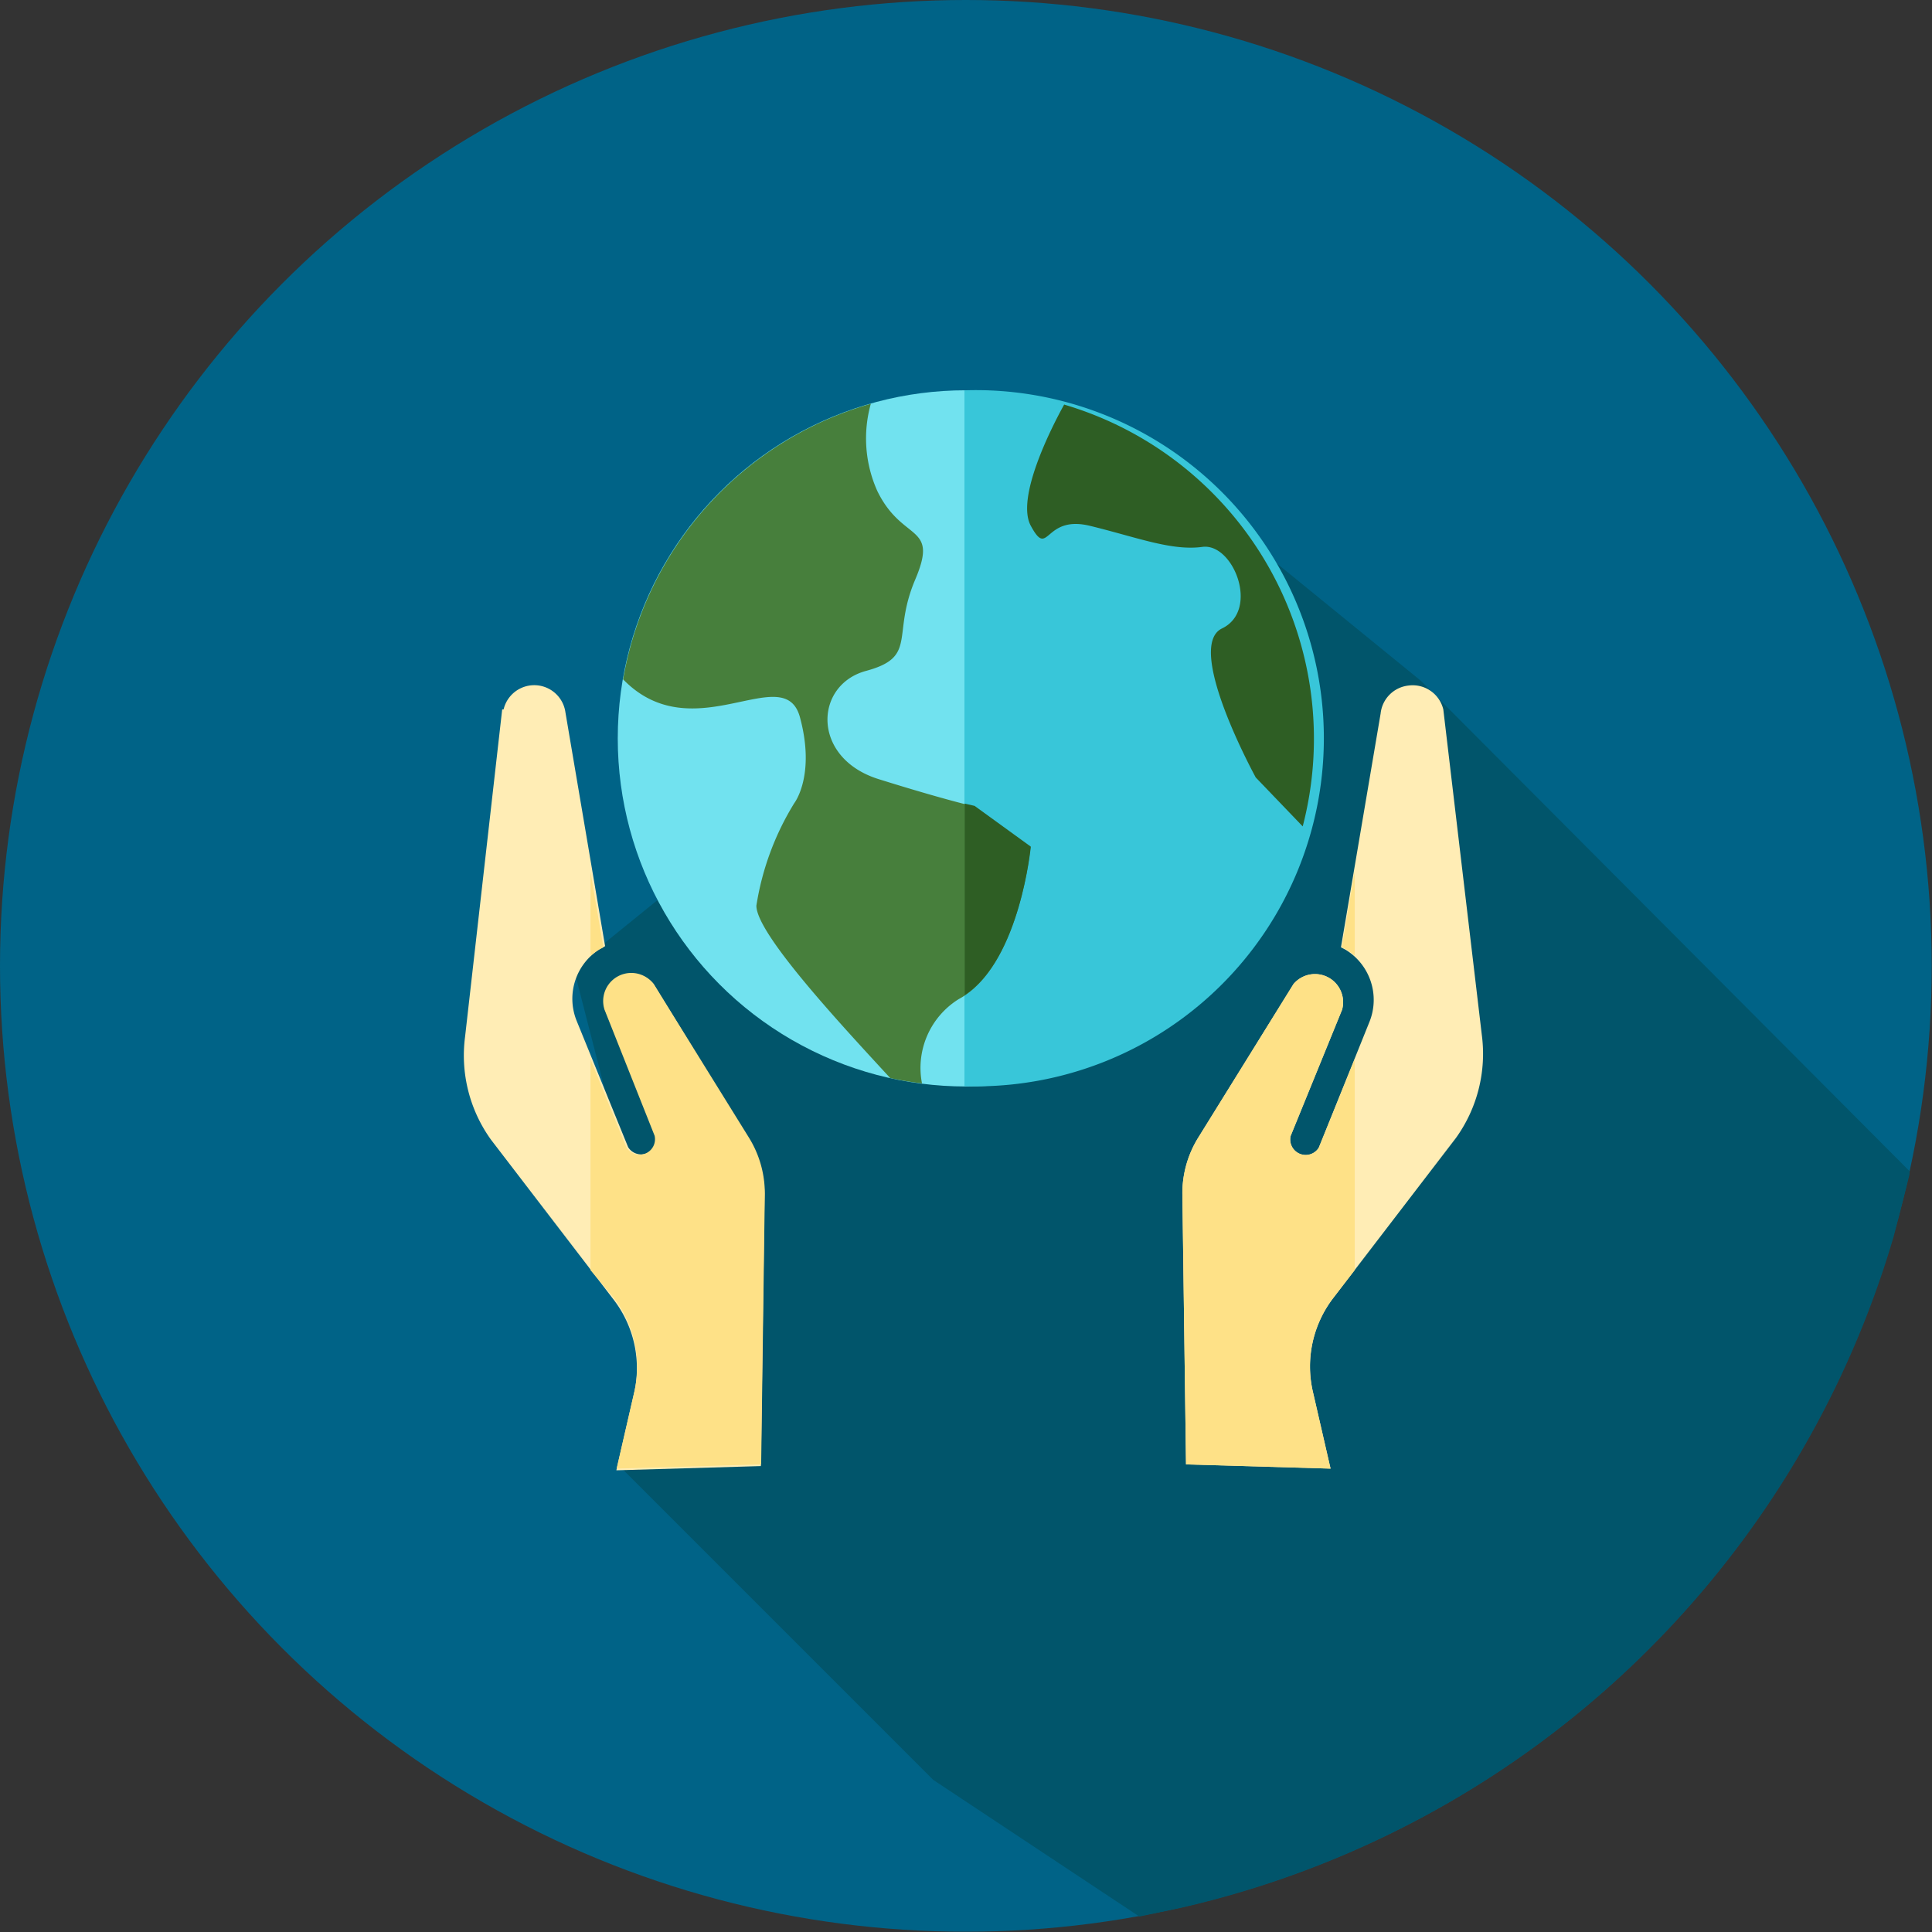 <svg xmlns="http://www.w3.org/2000/svg" viewBox="0 0 68.71 68.71"><rect x="0" y="0" width="68.71" height="68.71" fill="#333333" stroke="none"/><defs><style>.cls-1{fill:#006387;}.cls-2{fill:#01556b;}.cls-3{fill:#ffedb5;}.cls-4{fill:#fee187;}.cls-5{fill:#71e2ef;}.cls-6{fill:#38c6d9;}.cls-7{fill:#477f3c;}.cls-8{fill:#2e5e24;}</style></defs><title>Asset 50_icon</title><g id="Layer_2" data-name="Layer 2"><g id="Capa_1" data-name="Capa 1"><g id="_Group_" data-name="&lt;Group&gt;"><circle id="_Path_" data-name="&lt;Path&gt;" class="cls-1" cx="34.35" cy="34.35" r="34.35"/><path id="_Path_2" data-name="&lt;Path&gt;" class="cls-2" d="M50.53,24.21l-5.83-4.75-11,10.82-.86.73-7.11-.9-5.33,4.32,3.73,14.5-2,3.31L33.19,63.3l7.33,4.86L42,67.85A34.41,34.41,0,0,0,67.34,44q.29-1.1.57-2.23l0-.12Z"/><path id="_Path_3" data-name="&lt;Path&gt;" class="cls-3" d="M50.1,24.38a1.12,1.12,0,0,0-1,1v0l-1.41,8.31.17.09a2.09,2.09,0,0,1,.84,2.57L46.9,40.82a.55.55,0,0,1-1-.42l1.83-4.49A1,1,0,0,0,46,35l-3.38,5.45a3.76,3.76,0,0,0-.57,2l.13,9.63,5.14.15-.63-2.74a4,4,0,0,1,.72-3.32l4.37-5.7a5.13,5.13,0,0,0,.92-3.66L51.33,25.23A1.12,1.12,0,0,0,50.1,24.38Z"/><g id="_Group_2" data-name="&lt;Group&gt;"><path id="_Path_4" data-name="&lt;Path&gt;" class="cls-4" d="M47.89,33.77a2.11,2.11,0,0,1,.29.22V31l-.46,2.69Z"/><path id="_Path_5" data-name="&lt;Path&gt;" class="cls-4" d="M48.18,45.17v-7.5L46.9,40.82a.55.55,0,0,1-1-.42l1.83-4.49A1,1,0,0,0,46,35l-3.38,5.45a3.76,3.76,0,0,0-.57,2l.13,9.63,5.14.15-.63-2.74a4,4,0,0,1,.72-3.32Z"/></g><path id="_Path_6" data-name="&lt;Path&gt;" class="cls-3" d="M17.86,25.23,16.54,36.87a5.13,5.13,0,0,0,.92,3.66l4.37,5.7a4,4,0,0,1,.72,3.32l-.63,2.74,5.14-.15.13-9.63a3.76,3.76,0,0,0-.57-2L23.25,35a1,1,0,0,0-1.74.89l1.83,4.49a.55.55,0,0,1-1,.42l-1.83-4.49a2.09,2.09,0,0,1,.84-2.57l.17-.09-1.41-8.31v0a1.12,1.12,0,0,0-2.2-.11Z"/><g id="_Group_3" data-name="&lt;Group&gt;"><path id="_Path_7" data-name="&lt;Path&gt;" class="cls-4" d="M21.31,33.77A2.11,2.11,0,0,0,21,34V31l.46,2.69Z"/><path id="_Path_8" data-name="&lt;Path&gt;" class="cls-4" d="M21,45.17v-7.5l1.28,3.14a.55.55,0,0,0,1-.42L21.5,35.91A1,1,0,0,1,23.25,35l3.38,5.45a3.76,3.76,0,0,1,.57,2l-.13,9.63-5.14.15.63-2.74a4,4,0,0,0-.72-3.32Z"/></g><circle id="_Path_9" data-name="&lt;Path&gt;" class="cls-5" cx="34.35" cy="26.26" r="12.38"/><path id="_Path_10" data-name="&lt;Path&gt;" class="cls-6" d="M34.35,13.88H34.3V38.63h.05a12.38,12.38,0,1,0,0-24.75Z"/><path id="_Path_11" data-name="&lt;Path&gt;" class="cls-7" d="M31.25,27.71c-2.4-.75-2.3-3.35-.45-3.85s.9-1.25,1.75-3.25-.45-1.3-1.35-3.15a4.56,4.56,0,0,1-.23-3.1,12.39,12.39,0,0,0-8.81,9.8c2.5,2.57,5.73-.72,6.29,1.35s-.2,3.05-.2,3.05a9.83,9.83,0,0,0-1.35,3.65c0,1,3,4.22,4.76,6.13q.55.12,1.13.19a2.88,2.88,0,0,1,1.31-3c2.15-1.15,2.55-5.4,2.55-5.4l-2-1.45S33.65,28.46,31.25,27.71Z"/><g id="_Group_4" data-name="&lt;Group&gt;"><path id="_Path_12" data-name="&lt;Path&gt;" class="cls-8" d="M36.66,30.11l-2-1.45-.35-.08v6.81C36.28,34.1,36.66,30.11,36.66,30.11Z"/><path id="_Path_13" data-name="&lt;Path&gt;" class="cls-8" d="M37.85,14.38c-.46.83-1.73,3.33-1.19,4.32.65,1.2.45-.4,2.1,0s2.9.9,4,.75,2.05,2.25.7,2.9,1.2,5.3,1.2,5.3l1.67,1.74a12.39,12.39,0,0,0-8.48-15Z"/></g></g></g></g></svg>